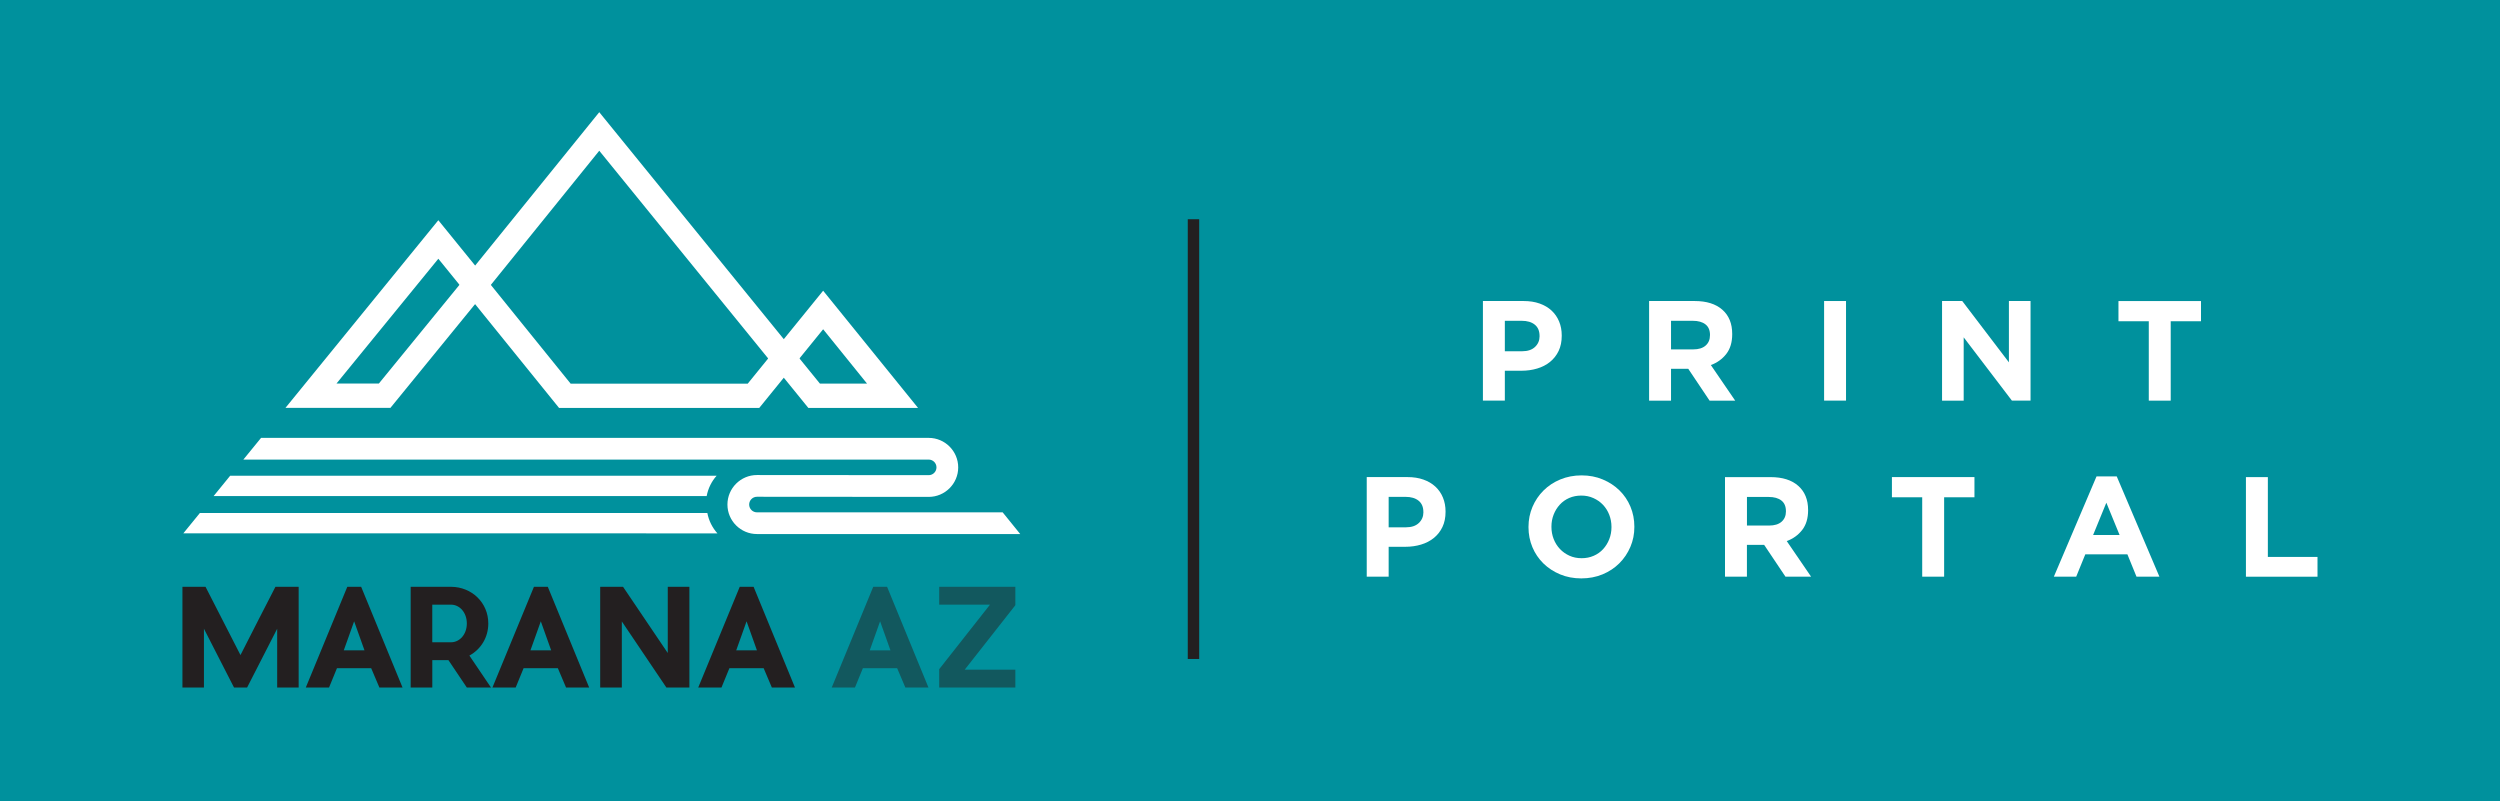 <?xml version="1.0" encoding="UTF-8"?><svg id="a" xmlns="http://www.w3.org/2000/svg" xmlns:xlink="http://www.w3.org/1999/xlink" viewBox="0 0 780 250"><defs><style>.f{fill:#fff;}.g{fill:#00919d;}.h{opacity:.5;}.i{clip-path:url(#b);}.j{clip-path:url(#c);}.k{clip-path:url(#e);}.l{clip-path:url(#d);}.m{fill:none;}.n{fill:#231f20;}</style><clipPath id="b"><rect class="m" x="259.51" y="183.08" width="30.17" height="31.44"/></clipPath><clipPath id="c"><rect class="m" x="259.5" y="183.08" width="30.17" height="31.44"/></clipPath><clipPath id="d"><rect class="m" x="293.03" y="183.08" width="23.76" height="31.44"/></clipPath><clipPath id="e"><rect class="m" x="293.03" y="183.08" width="23.76" height="31.44"/></clipPath></defs><rect class="g" width="780" height="250"/><g><rect class="n" x="371.08" y="68.9" width="2.57" height="136.2"/><path class="n" d="M373.15,69.4V204.6h-1.57V69.4h1.57m1-1h-3.57V205.6h3.57V68.4h0Z"/></g><g><g><path class="f" d="M486.29,109.5c-.65,1.36-1.55,2.5-2.69,3.42s-2.47,1.61-4,2.06c-1.52,.46-3.16,.69-4.9,.69h-5.19v9.32h-6.84v-31.07h12.7c1.86,0,3.53,.26,4.99,.78s2.71,1.25,3.73,2.2c1.02,.95,1.8,2.08,2.35,3.4,.55,1.32,.82,2.77,.82,4.37v.09c0,1.8-.32,3.38-.97,4.74h0Zm-5.95-4.7c0-1.54-.5-2.71-1.49-3.51s-2.35-1.2-4.06-1.2h-5.28v9.5h5.42c1.72,0,3.05-.45,4-1.35s1.42-2.02,1.42-3.35v-.09h-.01Z"/><path class="f" d="M533.39,125l-6.66-9.94h-5.37v9.94h-6.84v-31.08h14.21c3.7,0,6.58,.9,8.64,2.71s3.08,4.32,3.08,7.55v.09c0,2.52-.61,4.57-1.84,6.15-1.23,1.58-2.83,2.75-4.82,3.48l7.59,11.1h-7.99Zm.13-20.47c0-1.48-.47-2.59-1.42-3.33s-2.26-1.11-3.95-1.11h-6.79v8.92h6.92c1.69,0,2.98-.4,3.88-1.2,.9-.8,1.35-1.86,1.35-3.2v-.08h.01Z"/><path class="f" d="M569.12,125v-31.08h6.84v31.07h-6.84Z"/><path class="f" d="M627.72,125l-15.05-19.75v19.75h-6.75v-31.08h6.3l14.56,19.13v-19.13h6.75v31.07h-5.81Z"/><path class="f" d="M677.26,100.23v24.77h-6.84v-24.77h-9.46v-6.3h25.75v6.3h-9.45Z"/></g><g><path class="f" d="M450.04,164.43c-.65,1.36-1.55,2.5-2.69,3.42s-2.47,1.61-3.99,2.06c-1.52,.46-3.16,.69-4.91,.69h-5.19v9.32h-6.84v-31.07h12.7c1.86,0,3.53,.26,4.99,.78s2.71,1.25,3.73,2.2c1.02,.95,1.81,2.08,2.35,3.4,.55,1.32,.82,2.78,.82,4.37v.09c0,1.8-.32,3.38-.97,4.74h0Zm-5.95-4.7c0-1.54-.5-2.71-1.49-3.51-.99-.8-2.35-1.2-4.06-1.2h-5.28v9.5h5.42c1.72,0,3.05-.45,4-1.35,.95-.9,1.42-2.02,1.42-3.35v-.09h-.01Z"/><path class="f" d="M508.68,170.63c-.83,1.94-1.97,3.64-3.44,5.11-1.47,1.46-3.21,2.62-5.24,3.46-2.03,.84-4.24,1.26-6.64,1.26s-4.6-.42-6.61-1.26c-2.01-.84-3.75-1.98-5.22-3.42-1.46-1.44-2.61-3.12-3.42-5.06-.81-1.94-1.22-4.02-1.22-6.24v-.09c0-2.22,.42-4.3,1.24-6.24,.83-1.94,1.97-3.64,3.44-5.1,1.46-1.46,3.21-2.62,5.24-3.46,2.03-.84,4.24-1.27,6.64-1.27s4.6,.42,6.61,1.27c2.01,.84,3.75,1.98,5.22,3.42s2.6,3.12,3.42,5.06c.81,1.94,1.22,4.02,1.22,6.24v.09c.01,2.21-.41,4.29-1.24,6.23h0Zm-5.9-6.24c0-1.33-.23-2.59-.69-3.77-.46-1.18-1.11-2.22-1.95-3.11s-1.84-1.59-3-2.11c-1.15-.52-2.41-.78-3.77-.78s-2.66,.25-3.79,.75c-1.14,.5-2.12,1.2-2.93,2.09s-1.45,1.92-1.91,3.09-.69,2.42-.69,3.75v.09c0,1.33,.23,2.59,.69,3.77,.46,1.18,1.11,2.22,1.95,3.11s1.83,1.59,2.97,2.11,2.4,.78,3.8,.78,2.62-.25,3.77-.75,2.14-1.2,2.95-2.09,1.45-1.92,1.91-3.09c.46-1.17,.69-2.42,.69-3.75v-.09h0Z"/><path class="f" d="M557.07,179.93l-6.66-9.94h-5.37v9.94h-6.84v-31.07h14.21c3.7,0,6.58,.9,8.63,2.71,2.06,1.81,3.09,4.32,3.09,7.55v.07c0,2.52-.61,4.57-1.84,6.15-1.23,1.58-2.83,2.75-4.82,3.48l7.59,11.1h-7.99Zm.14-20.44c0-1.48-.47-2.59-1.42-3.33s-2.26-1.11-3.95-1.11h-6.79v8.92h6.92c1.69,0,2.98-.4,3.89-1.2,.9-.8,1.35-1.86,1.35-3.2v-.08Z"/><path class="f" d="M606.57,155.15v24.77h-6.84v-24.77h-9.45v-6.3h25.75v6.3h-9.46Z"/><path class="f" d="M666.59,179.93l-2.84-6.97h-13.14l-2.84,6.97h-6.97l13.32-31.3h6.3l13.32,31.3h-7.15Zm-9.41-23.09l-4.13,10.08h8.26l-4.13-10.08Z"/><path class="f" d="M700.73,179.93v-31.07h6.84v24.9h15.49v6.17h-22.33Z"/></g></g><g><path class="n" d="M93.19,214.52h-6.71v-18.35l-9.39,18.35h-4.07l-9.39-18.35v18.35h-6.71v-31.43h7.21l10.9,21.29c3.56-6.96,7.33-14.41,10.9-21.29h7.25v31.43Z"/><path class="n" d="M125.58,214.51h-7.21l-2.56-6.03h-10.68l-2.47,6.03h-7.25l12.95-31.43h4.32l12.91,31.43Zm-11.86-11.61l-3.23-9.05c-.96,2.6-2.14,6.12-3.23,9.05h6.45Z"/><path class="n" d="M146.45,204.54l6.74,9.97h-7.54l-5.74-8.55h-5.03v8.55h-6.75v-31.43h12.61c6.45,.04,11.61,4.94,11.61,11.44,0,4.4-2.35,8.09-5.91,10.02m-11.57-4.15h5.83c2.73,0,4.95-2.47,4.95-5.87s-2.22-5.87-4.95-5.87h-5.83v11.74Z"/><path class="n" d="M183.82,214.51h-7.21l-2.56-6.03h-10.69l-2.47,6.03h-7.25l12.95-31.43h4.32l12.91,31.43Zm-11.86-11.61l-3.23-9.05c-.96,2.6-2.14,6.12-3.23,9.05h6.45Z"/><polygon class="n" points="215.09 214.52 207.92 214.52 194.01 193.89 194.01 214.52 187.26 214.52 187.26 183.08 194.39 183.08 208.34 203.74 208.34 183.08 215.09 183.08 215.09 214.52"/><path class="n" d="M248.02,214.51h-7.2l-2.56-6.03h-10.69l-2.47,6.03h-7.25l12.95-31.43h4.32l12.91,31.43Zm-11.86-11.61l-3.23-9.05c-.96,2.6-2.14,6.12-3.23,9.05h6.45Z"/><g class="h"><g class="i"><g class="j"><path class="n" d="M289.68,214.51h-7.21l-2.56-6.03h-10.69l-2.47,6.03h-7.25l12.95-31.43h4.32l12.91,31.43Zm-11.86-11.61l-3.23-9.05c-.96,2.6-2.14,6.12-3.23,9.05h6.45Z"/></g></g></g><g class="h"><g class="l"><g class="k"><polygon class="n" points="316.79 188.83 300.99 208.94 316.79 208.94 316.79 214.51 293.03 214.51 293.03 208.78 308.87 188.66 293.03 188.66 293.03 183.08 316.79 183.08 316.79 188.83"/></g></g></g><path class="f" d="M143.37,88.88l43.6-53.88,62.46,76.83-12.54,15.44h-62.47l-31.05-38.39Zm96.29,22.95l-52.69-64.8-33.83,41.86,24.9,30.81h55.25l6.38-7.86Z"/><path class="f" d="M136.76,68.71l16.37,20.16-31.32,38.39h-32.75l47.7-58.55Zm6.61,20.16l-6.61-8.14-31.78,38.94h13.22l25.16-30.81Z"/><path class="f" d="M239.66,111.83l17.16-21.13,29.61,36.57h-34.23l-12.54-15.44Zm17.16-9.1l-7.39,9.1,6.39,7.86h14.7l-13.7-16.96Z"/><path class="f" d="M71.82,148.42l-5.18,6.36H220.48c.45-2.41,1.54-4.6,3.11-6.36H71.82Z"/><path class="f" d="M62.37,160.05l-5.18,6.36H223.83c-1.57-1.76-2.68-3.94-3.14-6.36H62.37Z"/><path class="f" d="M236.17,159.85c-1.34,0-2.43-1.09-2.43-2.43s1.09-2.43,2.43-2.43l53.59,.04c5.07,0,9.2-4.13,9.2-9.2s-4.13-9.21-9.2-9.21H81.45l-5.52,6.77h213.82c1.34,0,2.43,1.09,2.43,2.43s-1.09,2.43-2.42,2.43l-53.59-.04c-5.08,0-9.21,4.13-9.21,9.21s4.13,9.2,9.21,9.2h82.14l-5.48-6.77h-76.66Z"/></g></svg>